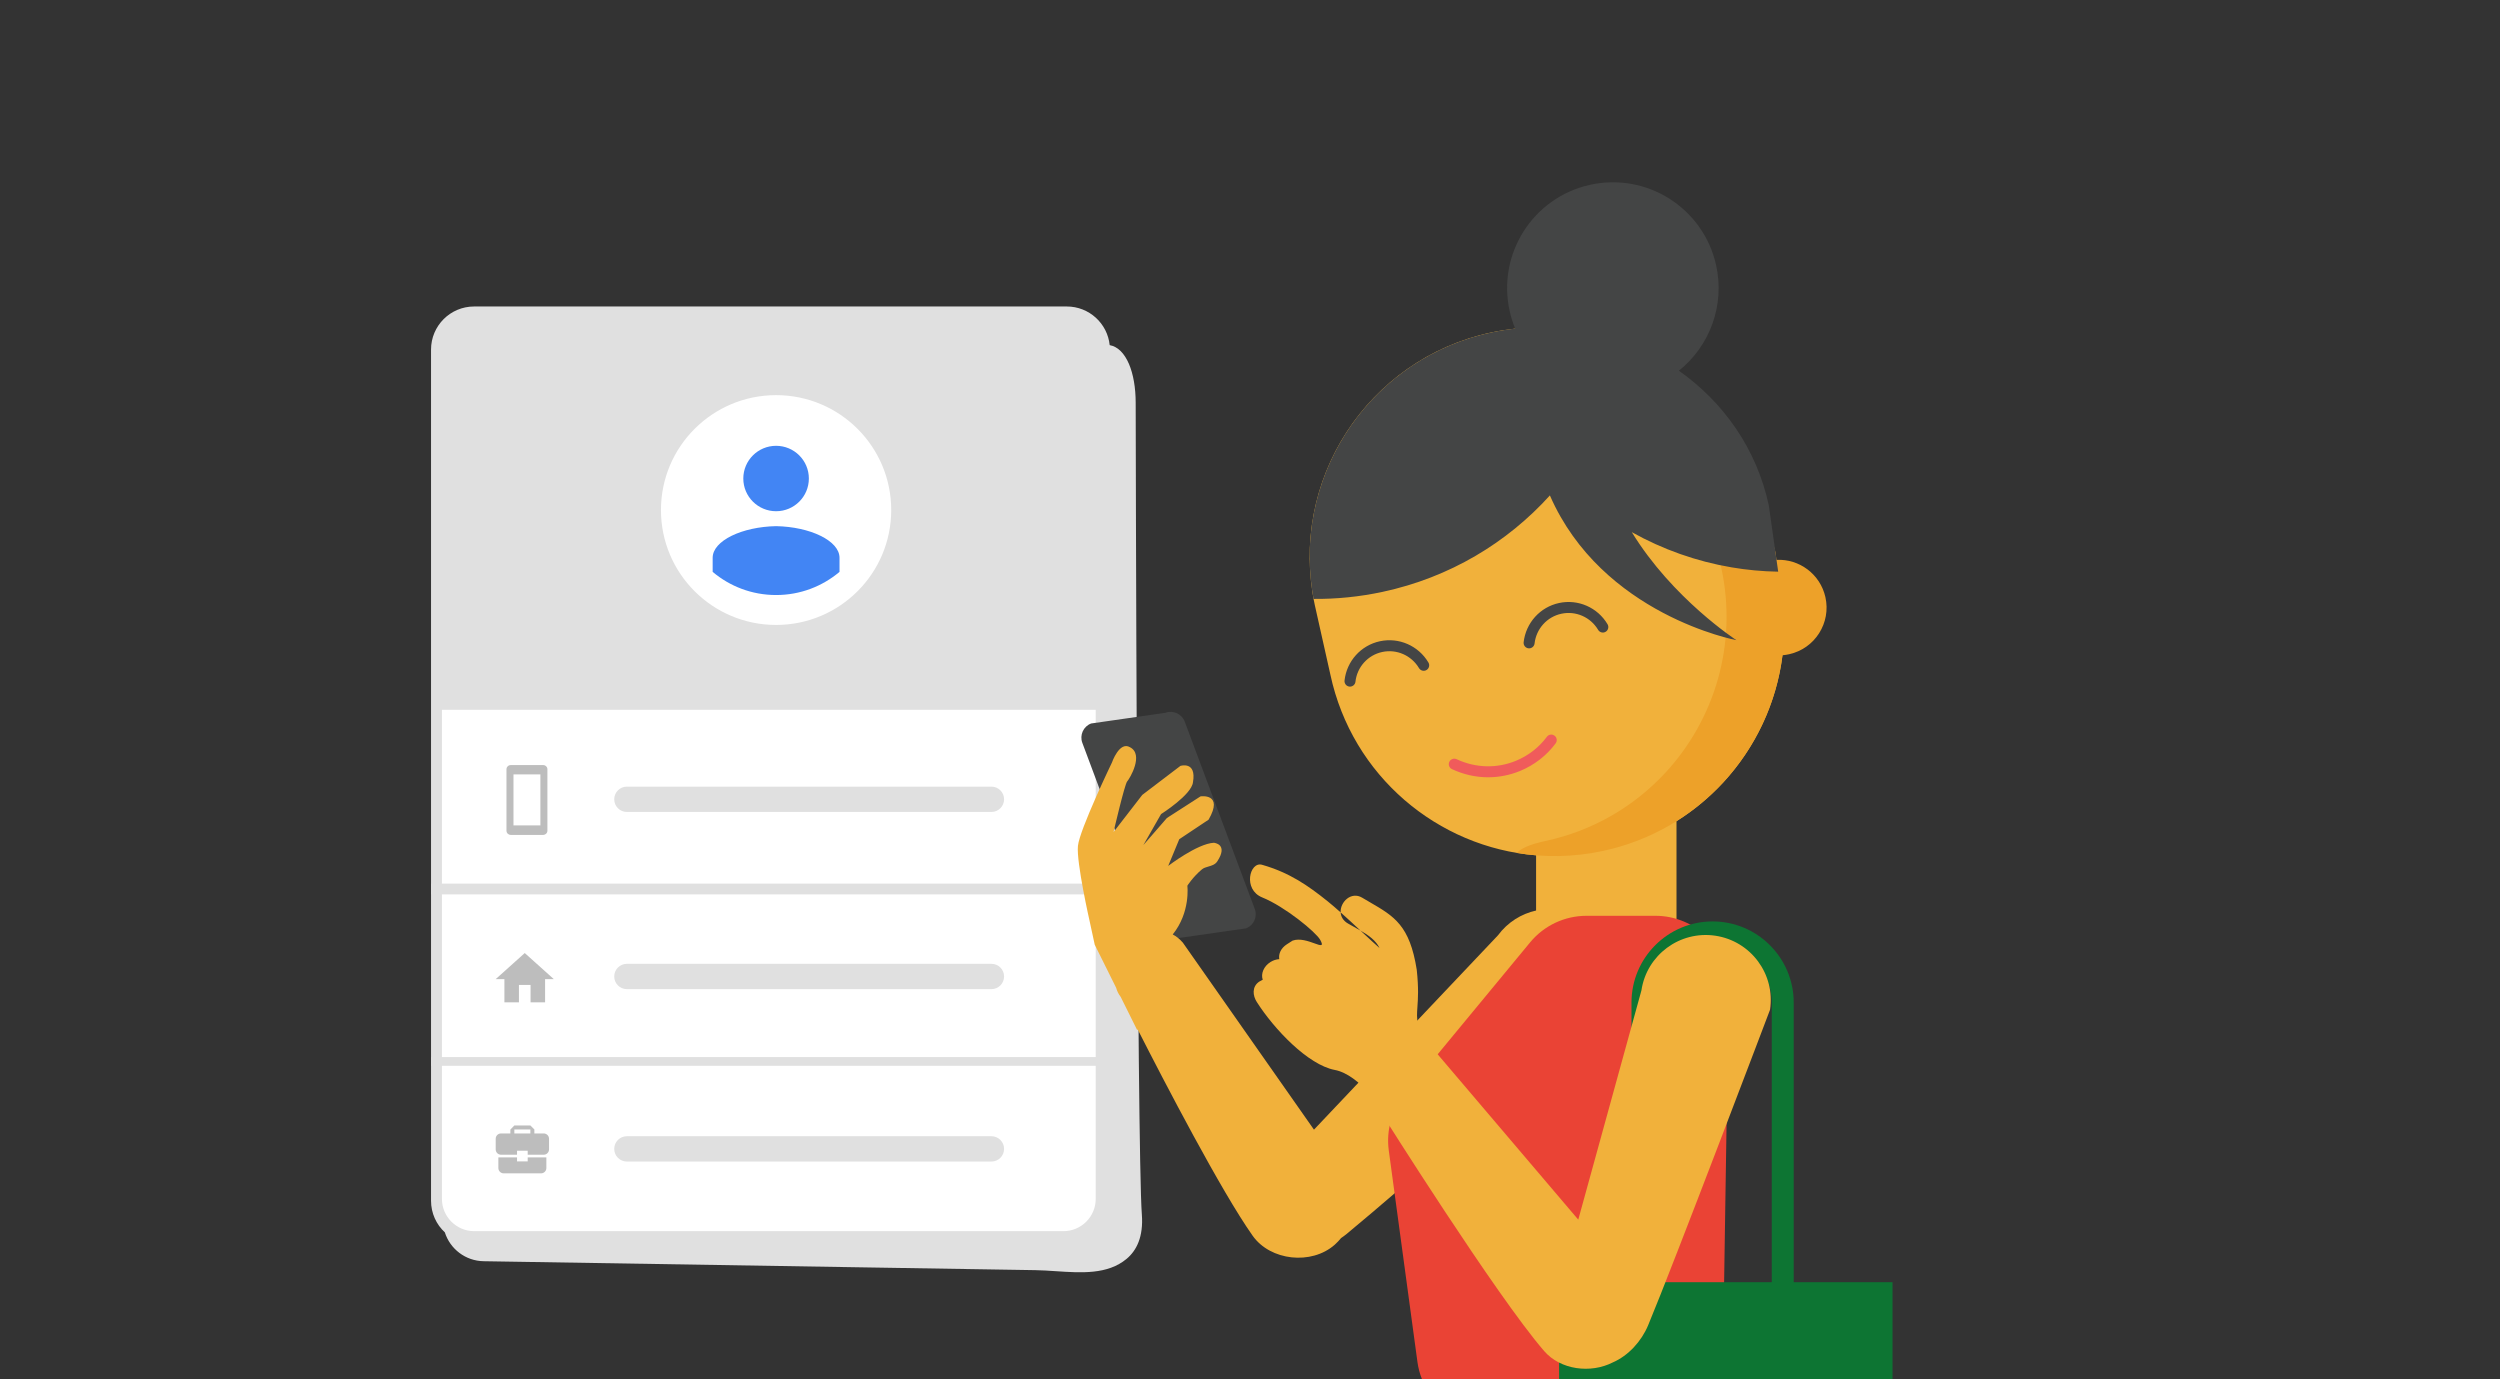 <svg width="232" height="128" viewBox="0 0 232 128" fill="none" xmlns="http://www.w3.org/2000/svg">
<rect x="0" y="0" width="232" height="128" fill="#333333" stroke="none"/>
<path fill-rule="evenodd" clip-rule="evenodd" d="M44 28.442C41.791 28.442 40 30.233 40 32.442V37.382V111.43C40 112.59 40.493 113.634 41.281 114.364C41.767 115.898 43.19 117.013 44.879 117.041L96.078 117.87C96.697 117.88 97.335 117.923 97.978 117.966C100.351 118.125 102.787 118.288 104.543 116.827C105.461 116.063 106.124 114.794 105.963 112.692C105.513 106.824 105.391 37.382 105.391 37.382C105.391 34.596 104.522 32.306 102.979 32.028C102.772 30.014 101.069 28.442 99 28.442H44Z" fill="#E0E0E0"/>
<path fill-rule="evenodd" clip-rule="evenodd" d="M72.021 57.995C77.921 57.995 82.705 53.221 82.705 47.332C82.705 41.443 77.921 36.669 72.021 36.669C66.12 36.669 61.337 41.443 61.337 47.332C61.337 53.221 66.12 57.995 72.021 57.995ZM44.011 114.252C42.355 114.252 41.011 112.909 41.011 111.252V65.867H101.683V111.252C101.683 112.909 100.339 114.252 98.683 114.252H44.011Z" fill="white"/>
<path fill-rule="evenodd" clip-rule="evenodd" d="M58.175 75.35C57.526 75.35 57 74.824 57 74.175C57 73.526 57.526 73 58.175 73H92.004C92.653 73 93.179 73.526 93.179 74.175C93.179 74.824 92.653 75.35 92.004 75.35H58.175ZM58.175 91.792C57.526 91.792 57 91.266 57 90.617C57 89.968 57.526 89.442 58.175 89.442H92.004C92.653 89.442 93.179 89.968 93.179 90.617C93.179 91.266 92.653 91.792 92.004 91.792H58.175ZM57 106.617C57 107.266 57.526 107.792 58.175 107.792H92.004C92.653 107.792 93.179 107.266 93.179 106.617C93.179 105.968 92.653 105.442 92.004 105.442H58.175C57.526 105.442 57 105.968 57 106.617ZM40 83H101.984V82H40V83ZM40 98.906H101.984V98.094H40V98.906Z" fill="#E0E0E0"/>
<path fill-rule="evenodd" clip-rule="evenodd" d="M47.651 76.594H50.149V71.867H47.651V76.594ZM50.408 71L50.488 71.007L50.56 71.029L50.626 71.065L50.684 71.116L50.735 71.174L50.771 71.24L50.793 71.312L50.8 71.399V77.081L50.793 77.16L50.771 77.233L50.735 77.305L50.684 77.363L50.626 77.407L50.56 77.443L50.488 77.472L50.408 77.479H47.4L47.319 77.472L47.24 77.443L47.174 77.407L47.116 77.363L47.065 77.305L47.029 77.233L47.007 77.16L47 77.081V71.399L47.007 71.312L47.029 71.24L47.065 71.174L47.116 71.116L47.174 71.065L47.24 71.029L47.319 71.007L47.4 71H50.408ZM47.732 105.183H49.218V104.812H47.732V105.183ZM49.589 105.183V104.812L49.218 104.442H47.733L47.361 104.825V105.183H46.495C46.222 105.183 46 105.405 46 105.677V106.665C46 106.936 46.222 107.159 46.495 107.159H47.98V106.788H48.97V107.159H50.455C50.727 107.159 50.95 106.936 50.95 106.665V105.677C50.95 105.405 50.727 105.183 50.455 105.183H49.589ZM48.97 107.776H47.98V107.406H46.248V108.394C46.248 108.666 46.47 108.888 46.743 108.888H50.208C50.48 108.888 50.703 108.666 50.703 108.394V107.406H48.97V107.776ZM48.158 91.402V93.017H46.809V90.864H46L48.697 88.442L51.394 90.864H50.584V93.017H49.236V91.402H48.158Z" fill="#BDBDBD"/>
<path fill-rule="evenodd" clip-rule="evenodd" d="M72.021 48.827C68.872 48.884 66.135 50.175 66.135 51.762V53.07C67.726 54.41 69.777 55.219 72.021 55.219C74.265 55.219 76.316 54.41 77.907 53.07V51.762C77.907 50.175 75.17 48.884 72.021 48.827ZM68.979 44.406C68.979 42.73 70.342 41.371 72.021 41.371C73.7 41.371 75.062 42.73 75.062 44.406C75.062 46.084 73.7 47.442 72.021 47.442C70.342 47.442 68.979 46.084 68.979 44.406Z" fill="#4285F4"/>
<path fill-rule="evenodd" clip-rule="evenodd" d="M115.626 86.153L108.738 87.143C108.018 87.413 107.21 87.044 106.941 86.325L100.44 68.935C100.171 68.217 100.539 67.407 101.258 67.139L108.148 66.148C108.867 65.879 109.675 66.249 109.943 66.967L116.445 84.357C116.714 85.076 116.346 85.885 115.626 86.153Z" fill="#444545"/>
<path fill-rule="evenodd" clip-rule="evenodd" d="M165.103 53.673C166.618 60.731 164.448 67.718 159.895 72.634C158.63 73.998 157.182 75.203 155.579 76.206V85.362C155.579 85.362 152.461 86.52 149.263 87.68C150.25 89.651 150.119 92.091 148.718 93.983C148.718 93.983 129.641 110.684 124.962 114.515C124.799 114.648 124.629 114.774 124.452 114.892C124.273 115.113 124.074 115.322 123.855 115.517C121.704 117.411 117.891 117.011 116.241 114.669C113.336 110.558 108.101 100.488 105.576 95.53L105.527 95.585L104 92.513C103.792 92.241 103.656 91.959 103.581 91.671L101.591 87.668L101.119 85.489C101.119 85.489 99.876 80.013 100.032 78.5C100.186 76.988 103.186 70.767 103.186 70.767C103.186 70.767 103.88 68.755 104.861 69.342C106.178 70.009 104.839 72.257 104.605 72.511C104.37 72.765 103.336 77.215 103.336 77.215L106.004 73.766L109.544 71.074C109.544 71.074 111.05 70.603 110.709 72.582C110.598 73.751 107.746 75.548 107.746 75.548L106.102 78.425L108.288 75.911L111.406 73.905C111.406 73.905 113.594 73.573 112.157 76.066L109.436 77.879L108.409 80.358C108.409 80.358 111.103 78.292 112.639 78.209C112.639 78.209 114.032 78.312 112.962 79.938C112.768 80.235 112.448 80.327 112.139 80.416C111.916 80.48 111.699 80.543 111.538 80.678C110.686 81.393 110.186 82.198 110.186 82.198C110.186 82.198 110.5 84.645 108.829 86.718C109.143 86.875 109.454 87.123 109.766 87.474L121.936 104.832L139.013 86.796C139.913 85.581 141.181 84.801 142.549 84.496V79.375C133.424 78.632 125.476 72.017 123.459 62.605L122.013 56.148C119.548 44.648 126.872 33.322 138.369 30.857C149.875 28.392 161.195 35.714 163.658 47.219L165.103 53.673Z" fill="#F1B13B"/>
<path fill-rule="evenodd" clip-rule="evenodd" d="M162.785 44.285L164.757 51.228L164.86 51.955C166.974 51.852 168.916 53.279 169.397 55.411C169.936 57.803 168.435 60.175 166.041 60.711C165.833 60.758 165.624 60.789 165.417 60.806C164.856 65.266 162.891 69.399 159.894 72.635C157.019 75.736 153.198 78.013 148.751 78.968C146.038 79.549 143.335 79.586 140.757 79.152C141.129 78.737 141.977 78.354 143.395 78.049C147.844 77.096 151.664 74.818 154.538 71.719C159.093 66.8 161.259 59.813 159.749 52.758L158.303 46.304C156.278 36.846 148.341 36.23 145.481 36.008C144.861 35.959 144.48 35.93 144.449 35.833C143.191 31.959 158.007 31.623 162.785 44.285Z" fill="#EDA129"/>
<path fill-rule="evenodd" clip-rule="evenodd" d="M138.101 72.132C136.961 72.132 135.821 71.88 134.742 71.376C134.486 71.256 134.377 70.955 134.496 70.698C134.616 70.444 134.923 70.335 135.173 70.453C136.941 71.279 138.899 71.332 140.685 70.599C141.827 70.126 142.818 69.359 143.549 68.375C143.714 68.148 144.033 68.102 144.26 68.271C144.486 68.438 144.533 68.758 144.365 68.984C143.524 70.115 142.385 70.998 141.073 71.54C140.11 71.935 139.105 72.132 138.101 72.132Z" fill="#F05B5B"/>
<path fill-rule="evenodd" clip-rule="evenodd" d="M155.801 34.402C158.639 32.131 160.098 28.366 159.249 24.58C158.06 19.293 152.81 15.969 147.524 17.157C142.237 18.345 138.913 23.596 140.101 28.885C140.227 29.445 140.398 29.982 140.61 30.495C139.863 30.577 139.115 30.697 138.368 30.857C138.081 30.919 137.796 30.986 137.514 31.058L137.456 31.073C126.674 33.878 119.848 44.585 121.898 55.579C124.008 55.598 126.153 55.386 128.303 54.925C134.53 53.591 139.863 50.363 143.83 45.975C148.67 57.07 161.142 59.408 161.142 59.408C161.142 59.408 155.216 55.568 151.432 49.385C154.282 50.978 157.407 52.093 160.679 52.649C162.1 52.892 163.549 53.028 165.016 53.052L164.146 46.91C163.017 41.637 159.926 37.308 155.801 34.402ZM141.843 60.164L141.901 60.168C142.157 60.168 142.378 59.975 142.408 59.715C142.563 58.349 143.563 57.241 144.896 56.955C146.241 56.667 147.605 57.27 148.307 58.452C148.452 58.695 148.767 58.774 149.003 58.63C149.245 58.487 149.325 58.174 149.181 57.932C148.258 56.373 146.446 55.579 144.684 55.958C142.921 56.336 141.6 57.799 141.393 59.6C141.364 59.88 141.563 60.132 141.843 60.164ZM125.279 63.718L125.222 63.716C124.944 63.684 124.742 63.433 124.773 63.153C124.971 61.352 126.292 59.888 128.058 59.507C129.823 59.13 131.628 59.921 132.557 61.48C132.701 61.721 132.622 62.034 132.38 62.178C132.14 62.322 131.826 62.243 131.682 62C130.976 60.817 129.606 60.218 128.274 60.503C126.936 60.791 125.935 61.901 125.786 63.265C125.757 63.524 125.536 63.718 125.279 63.718Z" fill="#444545"/>
<path fill-rule="evenodd" clip-rule="evenodd" d="M159.412 128H131.963C131.759 127.491 131.615 126.951 131.538 126.387L128.878 106.761C128.624 104.882 129.167 102.982 130.373 101.522L141.993 87.454C143.282 85.891 145.202 84.986 147.226 84.986H153.629C155.449 84.986 157.191 85.717 158.468 87.014C159.744 88.311 160.448 90.065 160.418 91.885L159.896 125.58C159.883 126.435 159.713 127.251 159.412 128Z" fill="#EA4335"/>
<path fill-rule="evenodd" clip-rule="evenodd" d="M164.419 118.986V93.038C164.419 90.01 161.956 87.546 158.929 87.546C155.902 87.546 153.438 90.01 153.438 93.038V118.987L164.419 118.986ZM151.402 118.987V93.038C151.402 88.886 154.777 85.508 158.929 85.508C163.08 85.508 166.456 88.886 166.456 93.038V118.986L175.627 118.986V128H144.683V118.987L151.402 118.987Z" fill="#0D7533"/>
<path fill-rule="evenodd" clip-rule="evenodd" d="M132.666 97.264C132.91 97.404 133.143 97.573 133.359 97.772L146.463 113.183L152.323 91.916C152.814 88.616 155.883 86.345 159.183 86.834C162.483 87.328 164.756 90.399 164.262 93.696C164.262 93.696 155.281 117.406 152.946 122.988C152.326 124.474 151.111 125.809 149.662 126.435C147.615 127.479 144.815 127.13 143.298 125.378C138.845 120.236 128.214 103.324 128.214 103.324C127.667 102.818 127.303 102.187 127.125 101.515C126.191 100.477 125.039 99.511 123.864 99.29C121.385 98.821 118.237 95.508 116.628 92.981C116.257 92.399 116.161 91.579 116.844 91.103L117.181 90.92C116.989 90.358 117.278 89.664 117.9 89.275C118.162 89.111 118.445 89.025 118.716 89.01C118.634 88.527 118.859 87.988 119.436 87.62C119.508 87.574 119.582 87.526 119.659 87.477C119.754 87.416 119.853 87.353 119.953 87.289C120.622 87.05 121.429 87.343 121.989 87.546C122.562 87.754 122.877 87.867 122.517 87.22C122.11 86.488 119.217 84.121 117.14 83.284C115.317 82.55 115.961 79.918 117.121 80.252C119.633 80.973 121.341 82.139 123.23 83.66C123.588 83.949 123.992 84.297 124.412 84.672C124.436 85.062 124.641 85.445 125.102 85.707C125.261 85.798 125.417 85.885 125.568 85.969C125.806 86.102 126.034 86.229 126.248 86.354C126.307 86.409 126.365 86.463 126.422 86.517C127.081 87.13 127.657 87.667 128.021 87.975C127.679 87.281 127.055 86.827 126.248 86.354C125.66 85.807 125.019 85.212 124.412 84.672C124.353 83.71 125.391 82.697 126.404 83.303C126.655 83.453 126.897 83.594 127.131 83.729C129.382 85.036 130.825 85.874 131.474 89.994C131.659 91.698 131.589 92.689 131.537 93.433C131.45 94.671 131.41 95.229 132.666 97.264Z" fill="#F1B13B"/>
</svg>
